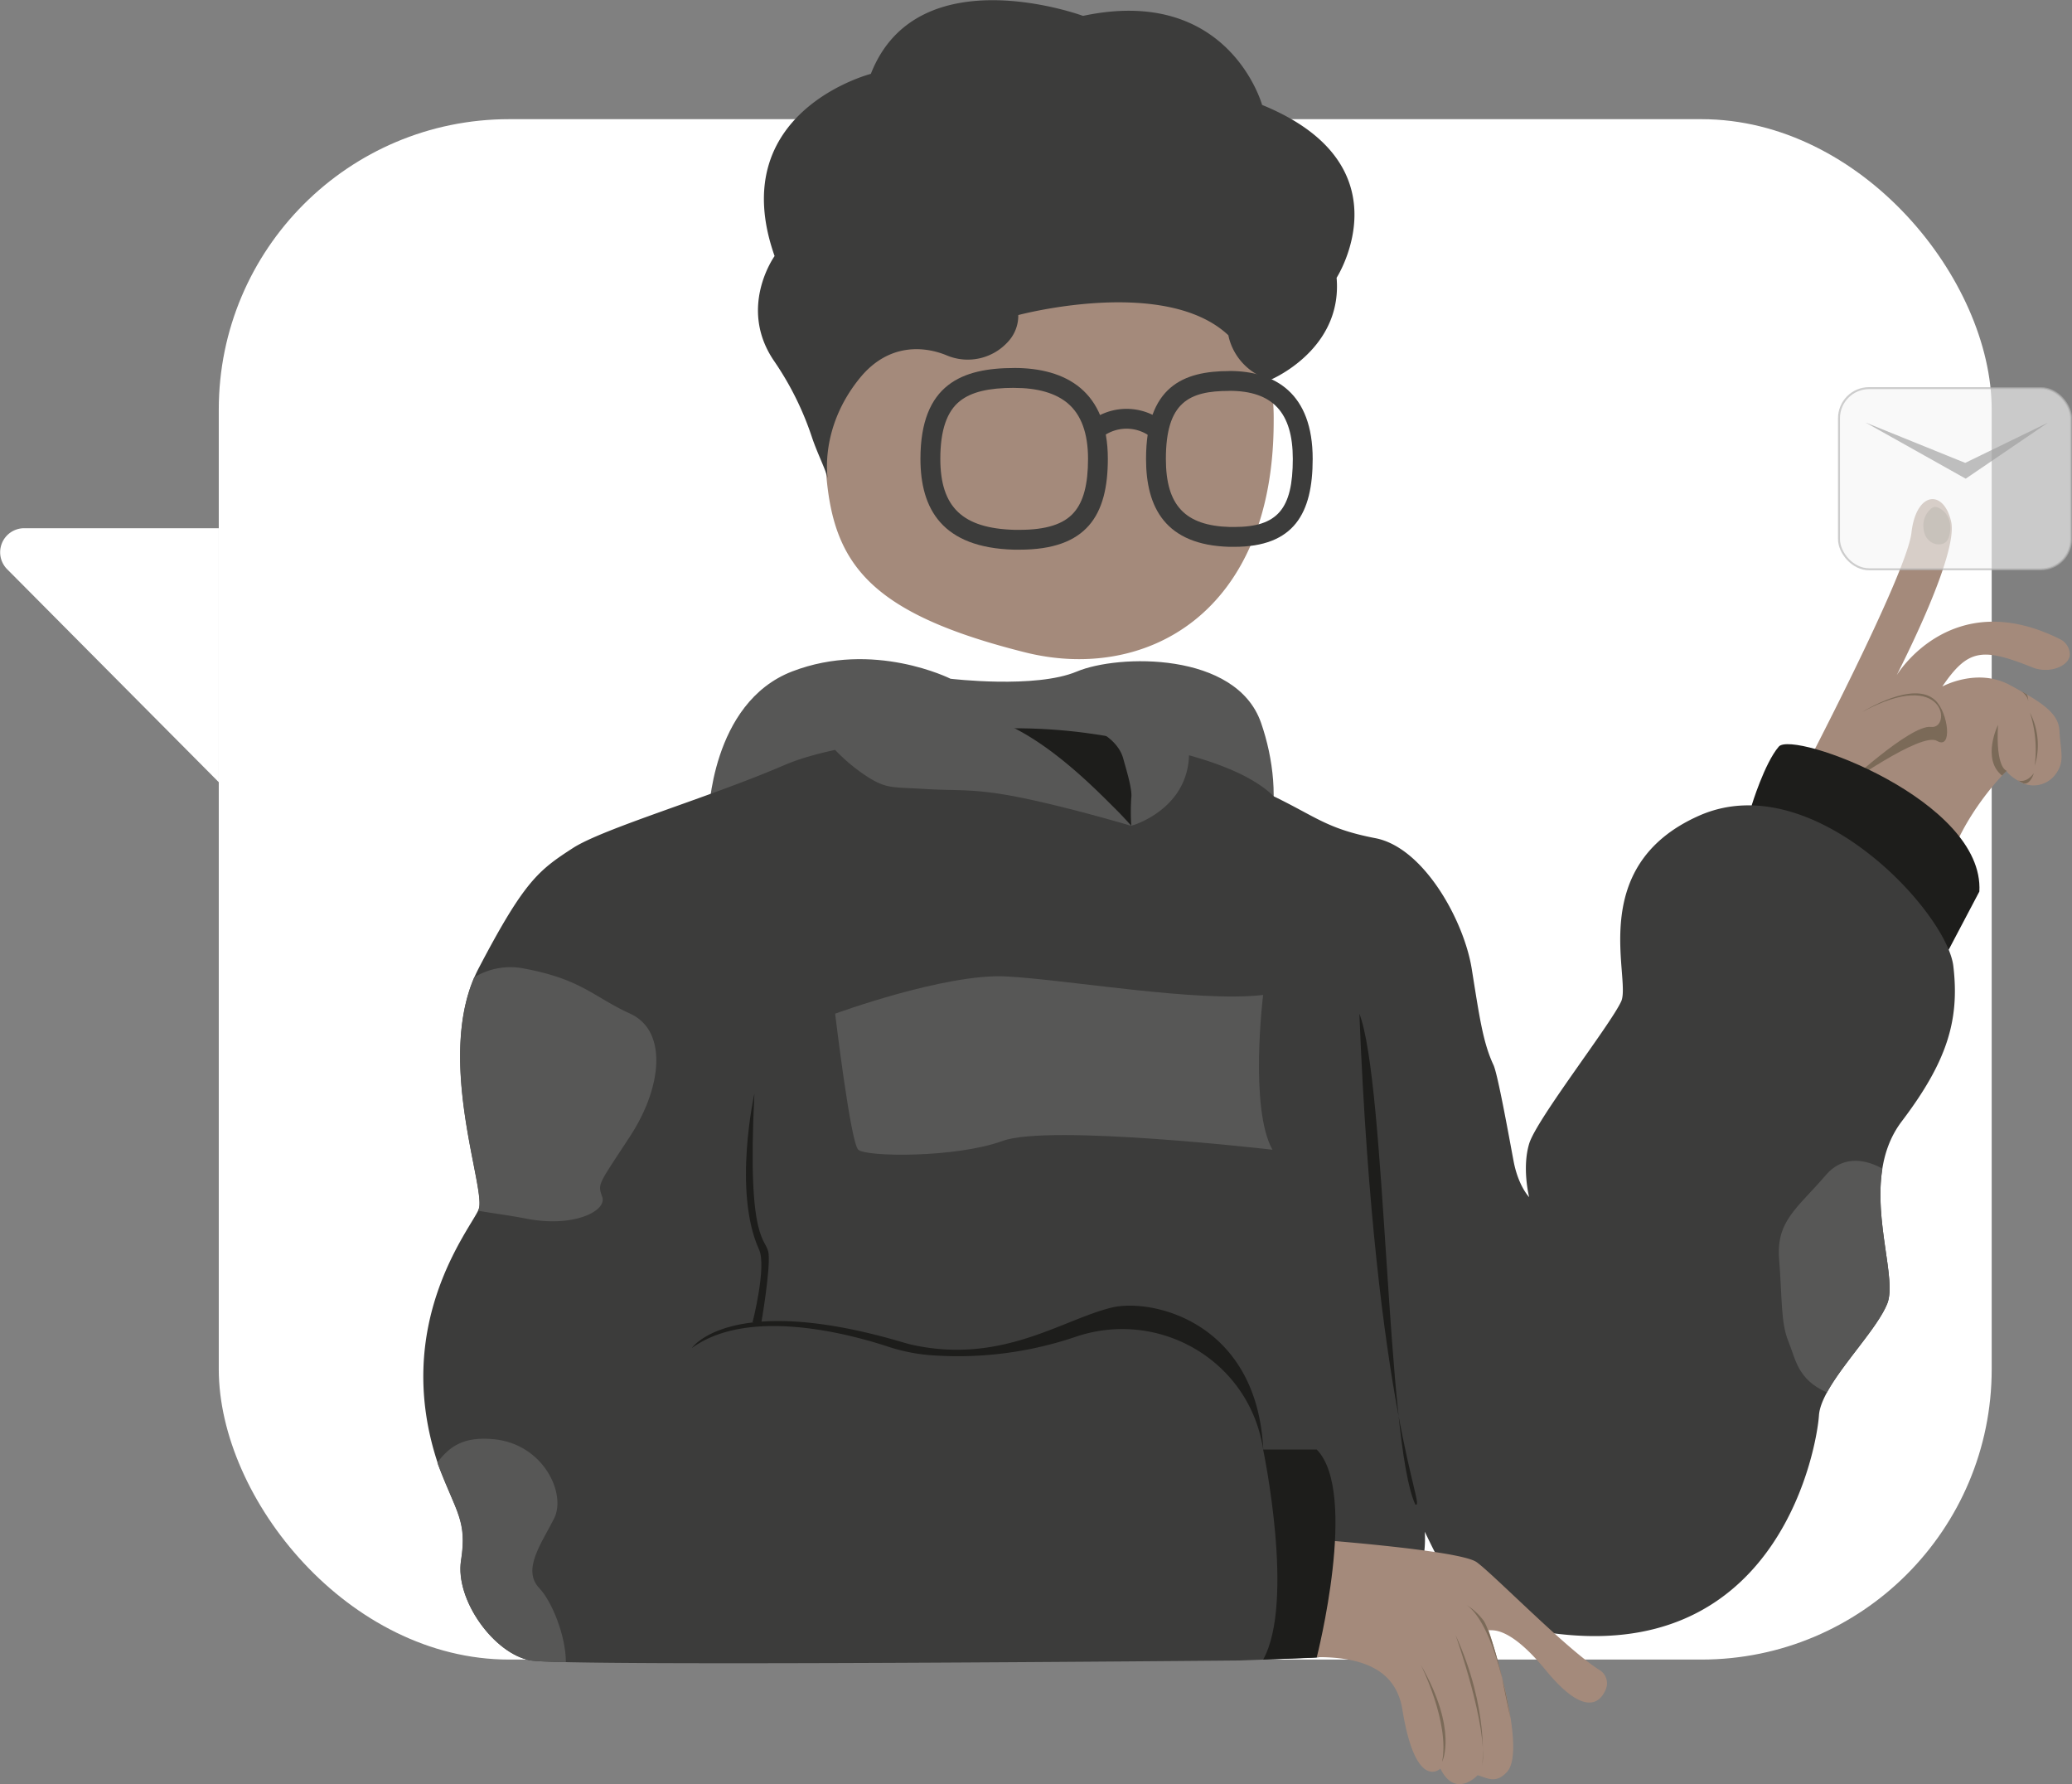 <svg xmlns="http://www.w3.org/2000/svg" viewBox="0 0 522.23 449.58"><rect x="0" y="0" width="522.23" height="449.58" fill="#808080" stroke="none"/><defs><style>.cls-1{fill:#fff;}.cls-2{fill:#a48a7b;}.cls-3{fill:#7b6a58;}.cls-4{fill:#3c3c3b;}.cls-5{fill:#1d1d1b;}.cls-6{fill:#575756;}.cls-7{fill:none;stroke:#3c3c3b;stroke-width:5px;}.cls-7,.cls-8{stroke-miterlimit:10;}.cls-8{fill:#f6f6f6;stroke:#b2b2b2;stroke-width:0.5px;opacity:0.63;}.cls-9{fill:#9d9d9c;fill-rule:evenodd;opacity:0.64;}</style></defs><g id="Capa_5" data-name="Capa 5"><rect class="cls-1" x="55.14" y="30.03" width="446.85" height="388.15" rx="73.17"/><path class="cls-1" d="M211.24,427.54H260.3v64l-53.36-53.69A6.06,6.06,0,0,1,211.24,427.54Z" transform="translate(-205.16 -294.44)"/></g><g id="Capa_3" data-name="Capa 3"><path class="cls-2" d="M659,490.13s26.74-51,27.92-61.43,8.08-11.09,10-2.87-12.56,36.37-13.7,38.74c0,0,13.7-22.82,41.16-9.07a4.38,4.38,0,0,1,2.46,3.75c.09,2.88-5,5.15-9.44,3.36-12.69-5.1-16.27-4.6-22.7,4.82,0,0,8.74-4.82,17-.39s12.29,7.15,12.52,11.48c.29,5.54,1.52,7.82-1.14,11.24a6.92,6.92,0,0,1-8.92,1.63c-3.07-1.79-3.26-2.72-3.26-2.72S698.17,501.09,695.3,516Z" transform="translate(-205.16 -294.44)"/><path class="cls-3" d="M674.57,473.83c21.06-11.48,22.5,4.43,17.28,3.78s-22.24,15.26-22.24,15.26,19.76-14.09,23.74-11.74,2.9-7-.37-10.17C687.54,465.61,674.57,473.83,674.57,473.83Z" transform="translate(-205.16 -294.44)"/><path class="cls-3" d="M716.79,474A17.88,17.88,0,0,1,718,487.39,30.94,30.94,0,0,0,716.79,474Z" transform="translate(-205.16 -294.44)"/><path class="cls-3" d="M710.94,488.67s-2.83-.51-2.2-11.58c0,0-4.2,8.56,1,12.77Z" transform="translate(-205.16 -294.44)"/><path class="cls-3" d="M713.64,468.08s2.44,1.05,2.71,3c0,0,0-1.26-.42-1.71Z" transform="translate(-205.16 -294.44)"/><path class="cls-3" d="M713.64,491.05s2.07,1,4.13-1.77c0,0-.77,2.83-2.55,2.59" transform="translate(-205.16 -294.44)"/><path class="cls-3" d="M693.63,422.33a1.58,1.58,0,0,0-1.61.16,5.51,5.51,0,0,0-2.06,5c.29,4.11,4.28,4.95,5.75,3.42C696.92,429.65,697.85,424.26,693.63,422.33Z" transform="translate(-205.16 -294.44)"/></g><g id="Capa_2" data-name="Capa 2"><path class="cls-2" d="M526.18,400.55c0,48.62-32.42,65.85-62.66,58.27-46.41-11.63-50.55-27-50.55-58.27a56.61,56.61,0,1,1,113.21,0Z" transform="translate(-205.16 -294.44)"/><path class="cls-4" d="M525.7,390c2.87-1.33,17.76-9.05,16.34-25.56,0,0,18.26-28.43-18.78-43.56,0,0-8.35-30.26-45.13-22.44,0,0-41.74-15.39-53.48,14.61,0,0-37.08,9.53-24.26,45.91,0,0-9.43,13.09,0,26.63a76.07,76.07,0,0,1,9.46,19.17c1.4,4.12,3.48,8.11,3.95,10.36,0,0-2.28-12.72,8.09-25.44,7.24-8.87,16.25-8,21.79-5.73a13.67,13.67,0,0,0,15.6-3.46,9.65,9.65,0,0,0,2.53-6.66s37-9.91,52.95,5.09c0,0,.07.4.25,1.06A14.86,14.86,0,0,0,524.75,390h0A1.25,1.25,0,0,0,525.7,390Z" transform="translate(-205.16 -294.44)"/><path class="cls-5" d="M646.65,497.39s3.24-10.65,6.84-14.82,51.86,13.56,50.55,36.52l-7.7,14.61s-22.56,5.21-24.38,4.95-23.48-13-23.48-15.13S646.65,497.39,646.65,497.39Z" transform="translate(-205.16 -294.44)"/><path class="cls-6" d="M383.76,500s.53-28.46,21.06-36.37,39.91,1.84,39.91,1.84,21.4,2.57,31.82-1.81,40.18-5.08,46.44,12.9,5.09,43.81-19.95,45-50.48,9-55.18,9S404,519.19,404,519.19L388.78,500.8Z" transform="translate(-205.16 -294.44)"/><path class="cls-4" d="M564.27,680.41h0c7.81,16.27,12.21,23.89,36.21,26,53.57,4.66,62.61-47.48,63.13-55.3s14.09-20.35,17.22-28.18S673,592.13,684.48,577s14.61-25.57,13-39.13S662,487.26,633.35,500s-17,41-19.57,46.74-21.36,29.74-23.21,35.9,0,13.46,0,13.46-2.74-2.8-3.92-9.06-4-22-5.08-24.26c-2.65-5.67-3.53-12.13-5.48-24.26S564,508,551.83,505.65s-14.87-5.34-25.65-10.56c-14.68-14.48-62.4-16.44-62.4-16.44s-42.26.52-61,8.61-45.53,15.9-53.22,20.87c-8.7,5.63-12.26,8.35-23.74,30.26s2.09,55.83,0,60.78-22.17,29-10.17,64.44c4.56,12.06,7.3,14,5.74,24s8.41,23.67,17.61,25.24,178.56,0,178.56,0l17.82-.65A30.07,30.07,0,0,0,564.27,680.41Z" transform="translate(-205.16 -294.44)"/><path class="cls-5" d="M379.52,634.13s9.7-14.28,53.05-1.49c1,.29,2,.57,3,.78,22.26,4.65,37.11-6.33,49.63-9.46,10.09-2.52,36.79,3.39,38.35,35.74,0,0-.15-1.06-.55-2.79-4.85-20.83-26.8-32.55-47-25.53A92.34,92.34,0,0,1,440.84,636a45.49,45.49,0,0,1-11.79-2.21C418.91,630.46,393.72,623.78,379.52,634.13Z" transform="translate(-205.16 -294.44)"/><path class="cls-5" d="M395.3,570s-5.5,24.63,1.18,39.33c1.95,4.3-1.65,18.33-1.65,18.33h2.23s2.25-13,1.82-17.26S393.35,608.76,395.3,570Z" transform="translate(-205.16 -294.44)"/><path class="cls-5" d="M547.78,549.87c6.77,17.65,6.8,108.1,14.09,123.65C564.86,675.09,551.84,651,547.78,549.87Z" transform="translate(-205.16 -294.44)"/><path class="cls-6" d="M364,549.87c-9.39-4.3-12.13-8.61-26.61-11.35a17.6,17.6,0,0,0-12.7,2.18c-9.46,21.91,3.11,53.69,1.09,58.47l-.15.34c3.44.63,7.62,1.12,12.15,2,12,2.35,20.35-1.95,19.18-5.42s-1.18-2.8,7-15.32S373.39,554.17,364,549.87Z" transform="translate(-205.16 -294.44)"/><path class="cls-6" d="M341.11,694.65c-4.49-4.69.59-11.35,3.72-17.61s-2.74-18.78-15.26-19.95c-7.63-.72-11.14,1.86-14.17,5.86.08.22.13.44.21.66,4.56,12.06,7.3,14,5.74,24s8.41,23.67,17.61,25.24c1,.18,4.14.31,8.82.42C347.8,706.74,344.29,698,341.11,694.65Z" transform="translate(-205.16 -294.44)"/><path class="cls-6" d="M680.83,622.91c2.38-5.95-3.39-20.66-1.23-34-3.37-1.87-9.47-3.95-14.3,1.68-7,8.21-12.52,11.41-11.73,21.16s.39,16,2.34,20.7c1.8,4.31,2.23,9.6,9.71,12.86C669.63,637.94,678.39,629,680.83,622.91Z" transform="translate(-205.16 -294.44)"/><path class="cls-6" d="M415.65,549.87s27.78-10.17,43.05-9.39,48.26,6.61,64.82,4.67c0,0-3.52,28.47,2.35,39,0,0-56.22-6.53-68-2.22s-34.43,4.06-36.39,2.22S415.65,549.87,415.65,549.87Z" transform="translate(-205.16 -294.44)"/><path class="cls-5" d="M436.75,480.26s34-1.14,53.54,22.28c0,0,12.62-4.32,5.72-19.88C496,482.66,469.14,473.92,436.75,480.26Z" transform="translate(-205.16 -294.44)"/><path class="cls-6" d="M424.07,471.77s6.84-2.25,18.06.36,22.49,2.64,48.16,30.41c0,0-15-4.47-27.29-7s-16.17-1.76-24.52-2.28-9.8,0-14.55-3a44.91,44.91,0,0,1-8.28-6.85Z" transform="translate(-205.16 -294.44)"/><path class="cls-6" d="M490.29,502.54s14.94-4.13,14.56-19-21.5-10.37-22.48-9.19-2.87,3.52-.72,4.3,5.61,3.33,6.59,6.85,2.34,7.94,2.05,10A53.56,53.56,0,0,0,490.29,502.54Z" transform="translate(-205.16 -294.44)"/><path class="cls-4" d="M460.78,392.18c5.88,0,10.42,1.3,13.48,3.87,3.41,2.86,5.13,7.58,5.13,14s-1.15,10.77-3.53,13.5c-2.58,3-7.07,4.4-13.72,4.4h-1.23c-13.14-.35-18.75-5.7-18.75-17.89,0-7.18,1.64-12,5-14.61,2.85-2.24,7.17-3.28,13.61-3.28m0-5c-13,0-23.62,4-23.62,22.89,0,12.64,5.47,22.41,23.62,22.89h1.36c17,0,22.25-8.69,22.25-22.9,0-17.06-10.57-22.89-23.61-22.89Z" transform="translate(-205.16 -294.44)"/><path class="cls-4" d="M515,392.92c10.92,0,16,5.45,16,17.15,0,12.67-3.86,17.16-14.78,17.16l-1.07,0c-11.32-.32-16.14-5.45-16.14-17.14,0-14.34,5.86-17.15,16-17.15m0-5c-11.59,0-21,3.86-21,22.15,0,12.23,4.86,21.68,21,22.14l1.22,0c15.1,0,19.78-8.41,19.78-22.16,0-16.51-9.4-22.15-21-22.15Z" transform="translate(-205.16 -294.44)"/><path class="cls-7" d="M480.35,403.52a12.53,12.53,0,0,1,17.72.23" transform="translate(-205.16 -294.44)"/></g><g id="Capa_4" data-name="Capa 4"><path class="cls-2" d="M533.73,682.13s39.07,2.79,43.57,5.92c4,2.8,22.89,22.17,31.05,27.23a3.91,3.91,0,0,1,1.56,4.78c-1.44,3.56-5.45,7.07-15.2-4.81s-14-9.69-14.38-10.08c0,0,9.92,29.86,4.7,35.71-2.76,3.09-4.89,1.66-7.44.88,0,0-5.57,6.06-9.39-1.66,0,0-6.2,5.95-9.58-14.87-1.63-10-9.92-13.62-23.53-13.2-2.14.06-4.38-1.11-6.51-1.35l-2.83-.32Z" transform="translate(-205.16 -294.44)"/><path class="cls-3" d="M572,706.39s8.31,23.22,6.75,33C578.73,739.39,580.59,725.17,572,706.39Z" transform="translate(-205.16 -294.44)"/><path class="cls-3" d="M563.25,713.92s7.36,14.58,5.38,24.48C568.63,738.4,572.7,730.39,563.25,713.92Z" transform="translate(-205.16 -294.44)"/><path class="cls-3" d="M574.85,698.89a15.89,15.89,0,0,1,4.3,4c1.51,2.4,4.18,12.11,4.59,14.41s2.09,10,2.09,10S582.41,704.43,574.85,698.89Z" transform="translate(-205.16 -294.44)"/><path class="cls-5" d="M523.52,659.7s8.09,38.43,0,52.93l13.51-.54s10.63-41.57,0-52.39Z" transform="translate(-205.16 -294.44)"/></g><g id="Capa_6" data-name="Capa 6"><rect class="cls-8" x="463.5" y="97.8" width="58.49" height="45.65" rx="7.59"/><polygon class="cls-9" points="470.2 106.47 495.31 116.64 516.23 106.47 495.44 120.62 470.2 106.47"/></g></svg>